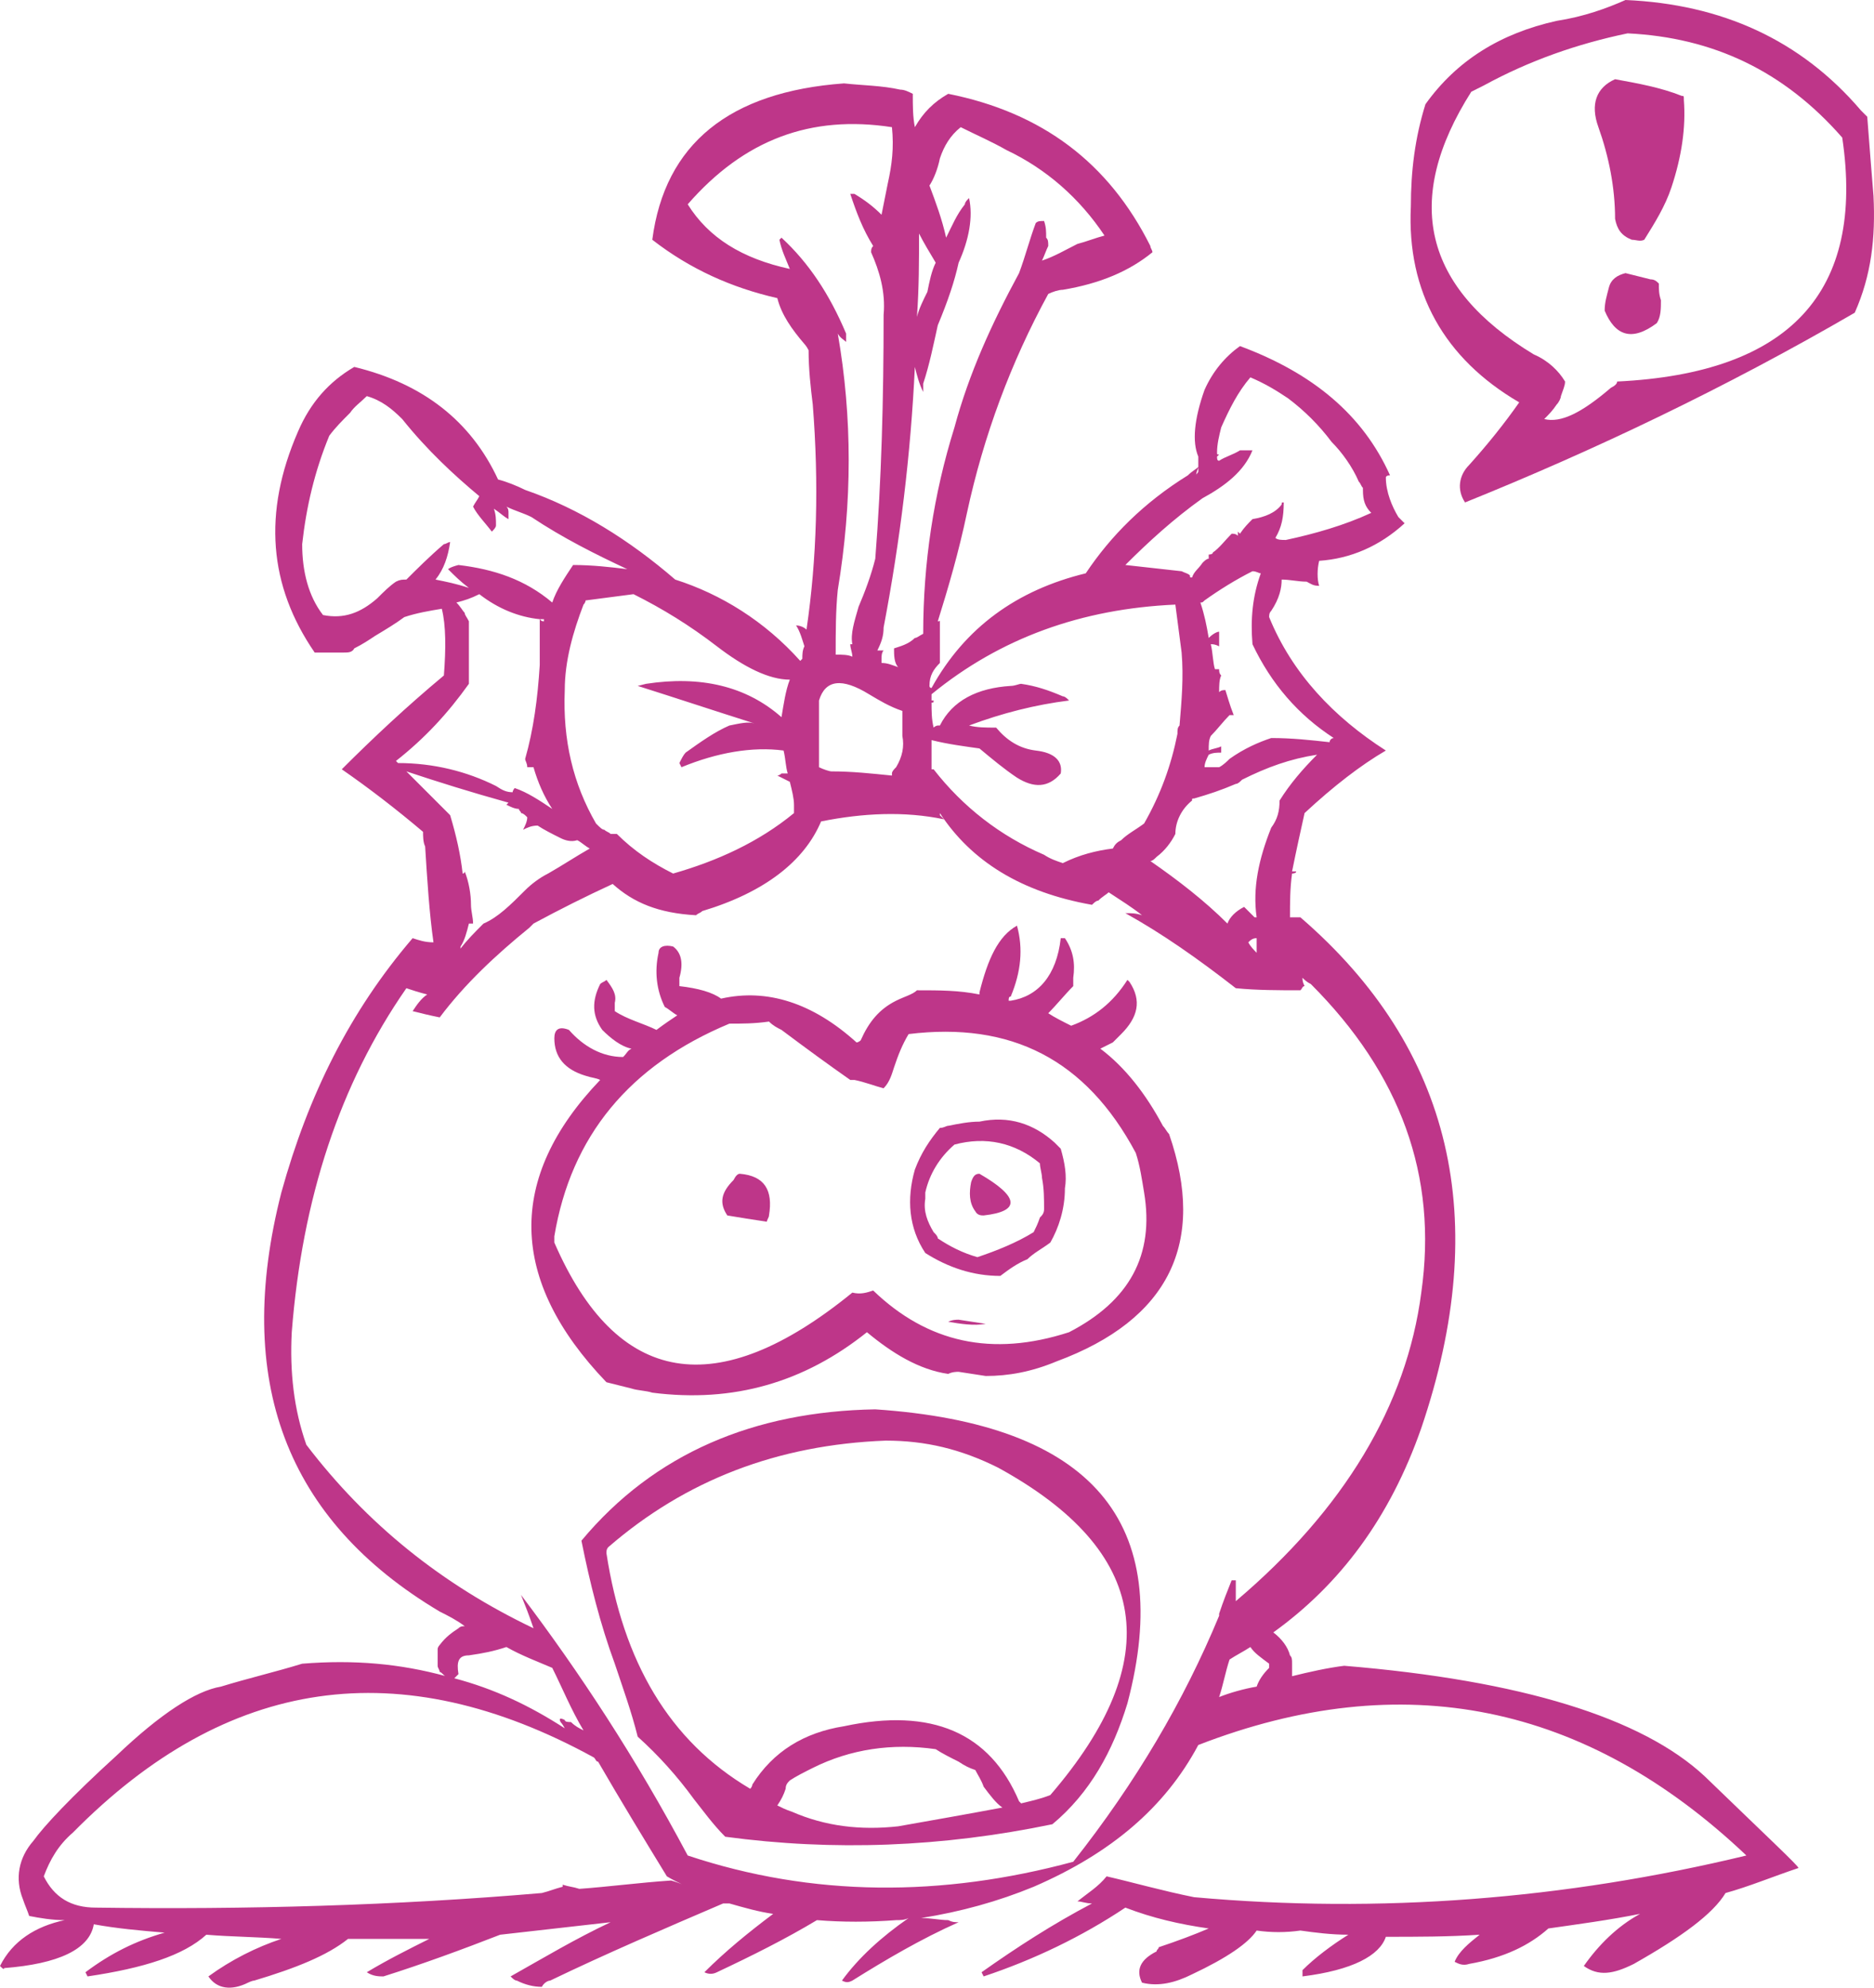 <?xml version="1.0" encoding="iso-8859-1"?>
<!-- Generator: Adobe Illustrator 12.0.1, SVG Export Plug-In . SVG Version: 6.00 Build 51448)  -->
<!DOCTYPE svg PUBLIC "-//W3C//DTD SVG 1.1//EN" "http://www.w3.org/Graphics/SVG/1.1/DTD/svg11.dtd">
<svg  version="1.1" id="Layer_1" xmlns="http://www.w3.org/2000/svg" xmlns:xlink="http://www.w3.org/1999/xlink" width="89.924" height="95.34"
	 viewBox="0 0 89.924 95.34" style="overflow:visible;enable-background:new 0 0 89.924 95.34;" xml:space="preserve">
<g>
	<path style="fill:#BE3689;" d="M89.6,5.6c-0.1-0.1-0.2-0.2-0.3-0.3C86.4,1.9,82.6,0.2,78,0c-0.9,0.4-2,0.8-3.3,1
		c-2.7,0.6-4.8,1.9-6.3,4c-0.5,1.6-0.7,3.2-0.7,4.9c-0.2,4.1,1.6,7.3,5.2,9.4c-0.7,1-1.5,2-2.4,3c-0.5,0.5-0.6,1.2-0.2,1.8
		c6.2-2.5,12.5-5.5,18.7-9.1c0.8-1.8,1-3.6,0.9-5.6C89.8,8.2,89.7,6.9,89.6,5.6z M74.7,19.4c0.1-0.1,0.2-0.3,0.2-0.4
		c0.1-0.3,0.2-0.5,0.2-0.7c-0.3-0.5-0.8-1-1.5-1.3c-5.3-3.2-6.3-7.4-3-12.6c0.2-0.1,0.4-0.2,0.6-0.3c2.2-1.2,4.5-2,6.9-2.5
		c4.1,0.2,7.5,1.8,10.3,5c1.1,7.4-2.5,11.3-10.8,11.7c0,0.1-0.1,0.2-0.3,0.3c-1.4,1.2-2.4,1.7-3.2,1.5
		C74.3,19.9,74.5,19.7,74.7,19.4z"/>
	<path style="fill:#BE3689;" d="M80.8,4.8c0-0.2,0-0.2-0.1-0.2c-1-0.4-2.1-0.6-3.2-0.8c-0.9,0.4-1.2,1.2-0.8,2.3
		c0.5,1.4,0.8,2.9,0.8,4.4c0.1,0.5,0.3,0.8,0.8,1c0.2,0,0.4,0.1,0.6,0c0.5-0.8,1-1.6,1.3-2.5C80.7,7.5,80.9,6.1,80.8,4.8z"/>
	<path style="fill:#BE3689;" d="M79.7,14.4c-0.1-0.3-0.1-0.5-0.1-0.8c-0.1-0.1-0.2-0.2-0.4-0.2c-0.4-0.1-0.8-0.2-1.2-0.3
		c-0.4,0.1-0.7,0.3-0.8,0.7c-0.1,0.4-0.2,0.7-0.2,1.1c0.5,1.2,1.3,1.5,2.5,0.6C79.7,15.2,79.7,14.8,79.7,14.4z"/>
	<path style="fill:#BE3689;" d="M86.3,89.6c0-0.1-1.5-1.5-4.5-4.4c-3-2.8-8.8-4.6-17.3-5.3c-0.8,0.1-1.7,0.3-2.5,0.5
		c0-0.2,0-0.4,0-0.6s0-0.3-0.1-0.4c-0.1-0.4-0.4-0.8-0.8-1.1c3.2-2.3,5.6-5.5,7.1-9.8c3.4-10,1.5-18.2-5.8-24.5c-0.2,0-0.4,0-0.5,0
		c0-0.7,0-1.4,0.1-2.1c0,0,0.2,0,0.2-0.1c0,0-0.1,0-0.2,0c0.2-1,0.4-1.9,0.6-2.8c1.4-1.3,2.7-2.3,3.9-3c-2.5-1.6-4.5-3.7-5.6-6.4
		c0-0.1,0-0.2,0.1-0.3c0.4-0.6,0.5-1.1,0.5-1.5c0.4,0,0.8,0.1,1.2,0.1c0.2,0.1,0.3,0.2,0.6,0.2c-0.1-0.3-0.1-0.8,0-1.2
		c1.5-0.1,2.9-0.7,4.1-1.8c-0.1-0.1-0.2-0.2-0.3-0.3c-0.3-0.5-0.6-1.2-0.6-1.9c0,0,0-0.1,0.2-0.1c-1.3-2.9-3.7-4.9-7.2-6.2
		c-0.7,0.5-1.3,1.2-1.7,2.1c-0.5,1.4-0.6,2.5-0.3,3.2c0,0.3,0,0.5,0,0.7c0,0.1-0.1,0.1-0.1,0.2c0-0.2,0.1-0.3,0.1-0.4
		c-0.1,0.1-0.3,0.2-0.5,0.4c-2.1,1.3-3.7,2.9-4.9,4.7c-3.3,0.8-5.8,2.6-7.4,5.5c-0.1,0-0.1-0.1-0.1-0.1c0-0.5,0.2-0.8,0.5-1.1
		c0-0.4,0-0.8,0-1.2c0-0.3,0-0.6,0-0.9c0,0.1,0,0.1-0.1,0.1c0.5-1.6,1-3.3,1.4-5.2c0.8-3.7,2.1-7.2,3.9-10.5
		c0.2-0.1,0.5-0.2,0.7-0.2c1.8-0.3,3.2-0.9,4.3-1.8c0-0.1-0.1-0.2-0.1-0.3c-2-4-5.2-6.4-9.7-7.3c-0.7,0.4-1.2,0.9-1.6,1.6
		c-0.1-0.5-0.1-1-0.1-1.6c-0.2-0.1-0.4-0.2-0.6-0.2c-0.9-0.2-1.8-0.2-2.7-0.3c-5.5,0.4-8.6,2.9-9.2,7.5c1.8,1.4,3.8,2.3,6,2.8
		c0.2,0.8,0.7,1.5,1.3,2.2c0,0,0.1,0.1,0.2,0.3c0,0.9,0.1,1.8,0.2,2.6c0.3,3.8,0.2,7.4-0.3,10.8c-0.1-0.1-0.3-0.2-0.5-0.2
		c0.2,0.3,0.3,0.7,0.4,1c-0.1,0.2-0.1,0.4-0.1,0.6c0,0,0,0-0.1,0.1c-1.7-1.9-3.8-3.2-6-3.9c-2.2-1.9-4.6-3.4-7.2-4.3
		c-0.4-0.2-0.9-0.4-1.3-0.5c-1.3-2.8-3.6-4.6-6.9-5.4c-1.2,0.7-2.1,1.7-2.7,3.1c-1.7,3.9-1.4,7.4,0.8,10.6c0.5,0,1,0,1.4,0
		c0.2,0,0.4,0,0.5-0.2c0.4-0.2,0.7-0.4,1-0.6c0.5-0.3,1-0.6,1.4-0.9c0.6-0.2,1.2-0.3,1.8-0.4c0.2,0.8,0.2,1.9,0.1,3.2
		c-1.8,1.5-3.4,3-4.9,4.5c1.3,0.9,2.6,1.9,3.9,3c0,0.2,0,0.5,0.1,0.7c0.1,1.6,0.2,3.2,0.4,4.6c-0.4,0-0.7-0.1-1-0.2
		c-3,3.5-5,7.5-6.3,12.2c-2.3,9,0.2,15.7,7.6,20.1c0.4,0.2,0.8,0.4,1.2,0.7c-0.1,0-0.2,0-0.3,0.1c-0.3,0.2-0.6,0.4-0.9,0.8
		c0,0-0.1,0.1-0.1,0.2c0,0.3,0,0.5,0,0.8c0,0.1,0.1,0.2,0.1,0.3c0.1,0,0.2,0.2,0.3,0.2c-2.2-0.6-4.4-0.8-6.9-0.6
		c-1.3,0.4-2.6,0.7-3.9,1.1c-1.2,0.2-2.9,1.3-5,3.3c-2.2,2-3.5,3.4-4,4.1c-0.7,0.8-0.9,1.8-0.5,2.8c0.1,0.3,0.2,0.5,0.3,0.8
		c0.5,0.1,1.1,0.2,1.7,0.2c-1.4,0.3-2.5,1-3.1,2.2c0.1,0.1,0.2,0.2,0.2,0.1c2.6-0.2,4.1-0.9,4.3-2.1c1.1,0.2,2.2,0.3,3.4,0.4
		c-1.4,0.4-2.6,1-3.8,1.9c0.1,0.2,0.1,0.2,0.1,0.2c2.7-0.4,4.6-1,5.7-2c1.2,0.1,2.4,0.1,3.6,0.2c-1.2,0.4-2.4,1-3.5,1.8
		c0.4,0.6,1.1,0.7,1.9,0.3c0,0,0.2-0.1,0.3-0.1c2-0.6,3.5-1.2,4.5-2c1.3,0,2.6,0,3.9,0c-1,0.5-2,1-3,1.6c0.3,0.2,0.6,0.2,0.8,0.2
		c1.9-0.6,3.8-1.3,5.6-2c1.8-0.2,3.5-0.4,5.3-0.6c-1.7,0.8-3.2,1.7-4.8,2.6c0.1,0.1,0.2,0.2,0.3,0.2c0.4,0.2,0.8,0.3,1.2,0.3
		c0.1-0.2,0.3-0.3,0.4-0.3c2.7-1.3,5.5-2.5,8.3-3.7c0.1,0,0.2,0,0.3,0c0.7,0.2,1.4,0.4,2.1,0.5c-1.2,0.9-2.3,1.8-3.3,2.8
		c0.2,0.1,0.4,0.1,0.6,0c1.7-0.8,3.3-1.6,4.8-2.5c1.2,0.1,2.5,0.1,3.8,0c0.2,0,0.4,0,0.6-0.1c-1.3,0.9-2.4,1.9-3.2,3
		c0.2,0.1,0.3,0.1,0.5,0c1.6-1,3.3-2,5.1-2.8c-0.2,0-0.3,0-0.5-0.1c-0.4,0-0.8-0.1-1.3-0.1c1.9-0.3,3.7-0.8,5.4-1.5
		c3.7-1.6,6.3-3.8,7.9-6.8c9.8-3.8,18.6-2,26.3,5.3c-8.7,2.1-17.6,2.8-26.5,2c-1.5-0.3-2.9-0.7-4.2-1c-0.4,0.5-0.9,0.8-1.4,1.2
		c0.2,0,0.4,0.1,0.7,0.1c-1.9,1-3.6,2.1-5.3,3.3l0.1,0.2c2.4-0.8,4.7-1.9,6.8-3.3c1.3,0.5,2.6,0.8,4,1c-0.7,0.3-1.5,0.6-2.4,0.9
		c0,0.1-0.1,0.1-0.1,0.2c-0.8,0.4-1,0.9-0.7,1.5c0.8,0.2,1.6,0,2.4-0.4c1.7-0.8,2.7-1.5,3.1-2.1c0.7,0.1,1.4,0.1,2.1,0
		c0.7,0.1,1.5,0.2,2.3,0.2c-0.8,0.5-1.6,1.1-2.2,1.7v0.3c2.4-0.3,3.7-1,4-1.9c1.5,0,3,0,4.5-0.1c-0.5,0.4-1,0.8-1.2,1.3
		c0.2,0.1,0.4,0.2,0.7,0.1c1.7-0.3,2.9-0.9,3.8-1.7c1.4-0.2,2.9-0.4,4.4-0.7c-1.1,0.6-2,1.5-2.7,2.5c0.7,0.5,1.4,0.4,2.4-0.1
		c2.3-1.3,3.8-2.4,4.4-3.4C83.9,90.5,85.1,90,86.3,89.6z M58.5,22.1c-0.1,0-0.1-0.1-0.1-0.2c0,0,0,0,0.1-0.1c-0.1,0-0.1,0-0.1-0.1
		c0-0.4,0.1-0.8,0.2-1.2c0.4-0.9,0.8-1.7,1.4-2.4c0.7,0.3,1.2,0.6,1.8,1c0.8,0.6,1.5,1.3,2.1,2.1c0.5,0.5,1,1.2,1.3,1.9
		c0.1,0.1,0.1,0.2,0.2,0.3v0.1c0,0.5,0.1,0.8,0.4,1.1c-1.3,0.6-2.7,1-4.1,1.3c-0.2,0-0.4,0-0.5-0.1c0.3-0.5,0.4-1,0.4-1.7
		c-0.1,0-0.1,0-0.1,0.1c-0.3,0.4-0.8,0.6-1.4,0.7c-0.2,0.2-0.4,0.4-0.6,0.7c-0.1-0.1-0.1-0.1-0.1-0.1c0,0.1,0,0.1,0,0.1s0,0,0,0.1
		c-0.1-0.1-0.2-0.1-0.3-0.1c-0.3,0.3-0.6,0.7-0.9,0.9c0,0.1-0.2,0.1-0.2,0.1c0,0.1,0,0.2,0,0.2c-0.1,0-0.2,0.1-0.3,0.2
		c-0.2,0.3-0.4,0.4-0.5,0.7c-0.1,0-0.1,0-0.1-0.1c-0.1-0.1-0.2-0.1-0.4-0.2c-0.9-0.1-1.8-0.2-2.7-0.3l0,0c1.1-1.1,2.3-2.2,3.7-3.2
		c1.1-0.6,2-1.3,2.4-2.3c-0.2,0-0.4,0-0.6,0C59.2,21.8,58.8,21.9,58.5,22.1z M46.1,6.1c0.8,0.4,1.5,0.7,2.2,1.1
		c1.9,0.9,3.5,2.3,4.7,4.1c-0.4,0.1-0.9,0.3-1.3,0.4c-0.6,0.3-1.1,0.6-1.7,0.8c0.1-0.2,0.2-0.5,0.3-0.7c0-0.2,0-0.3-0.1-0.4
		c0-0.3,0-0.5-0.1-0.8c-0.2,0-0.3,0-0.4,0.1c-0.3,0.8-0.5,1.6-0.8,2.4l0,0c-1.3,2.4-2.4,4.8-3.1,7.4c-1,3.2-1.5,6.5-1.5,9.9
		c-0.2,0.1-0.3,0.2-0.4,0.2c-0.3,0.3-0.7,0.4-1,0.5c0,0.3,0,0.7,0.2,0.9c-0.3-0.1-0.5-0.2-0.8-0.2c0-0.1,0-0.1,0-0.2
		c0-0.1,0-0.3,0.1-0.4c-0.1,0-0.2,0-0.3,0c0.2-0.4,0.3-0.7,0.3-1.1c0.8-4.2,1.3-8.3,1.5-12.5c0.1,0.4,0.2,0.8,0.4,1.2
		c0-0.2,0-0.3,0-0.4c0.3-0.9,0.5-1.9,0.7-2.8c0.5-1.2,0.8-2.1,1-3c0.5-1.1,0.7-2.2,0.5-3.1c-0.1,0.1-0.2,0.2-0.2,0.3
		c-0.4,0.5-0.6,1-0.9,1.6c-0.2-0.9-0.5-1.7-0.8-2.5c0.2-0.3,0.4-0.8,0.5-1.3C45.3,7,45.6,6.5,46.1,6.1z M37.5,11.4l-0.1,0.1
		c0.1,0.5,0.3,0.9,0.5,1.4c-2.3-0.5-3.9-1.5-4.9-3.1c2.7-3.1,5.9-4.3,9.8-3.7c0.1,1,0,1.8-0.2,2.7c-0.1,0.5-0.2,1-0.3,1.5
		c-0.4-0.4-0.8-0.7-1.3-1h-0.2c0.3,0.9,0.6,1.7,1.1,2.5c-0.1,0.1-0.1,0.2-0.1,0.3c0.4,0.9,0.7,1.9,0.6,3c0,4-0.1,7.9-0.4,11.7
		c-0.2,0.8-0.5,1.6-0.8,2.3c-0.2,0.7-0.4,1.3-0.3,1.8c-0.1,0-0.1,0-0.1,0c0,0.2,0.1,0.4,0.1,0.6c-0.2-0.1-0.5-0.1-0.8-0.1l0,0
		c0-1.1,0-2.1,0.1-3.1c0.7-4.2,0.7-8.3,0-12.3c0.1,0.2,0.3,0.3,0.4,0.4c0-0.1,0-0.2,0-0.4C39.8,14.1,38.8,12.6,37.5,11.4z
		 M44.9,12.6c-0.2,0.4-0.3,0.9-0.4,1.4c-0.2,0.4-0.4,0.8-0.5,1.2c0.1-1.4,0.1-2.7,0.1-4C44.3,11.6,44.6,12.1,44.9,12.6z M49,32.8
		c-0.1,0-0.3,0.1-0.5,0.1c-1.6,0.1-2.8,0.7-3.4,1.9c0,0,0,0-0.1,0c0,0-0.1,0-0.2,0.1c-0.1-0.4-0.1-0.8-0.1-1.2c0.1,0,0.1,0,0.1-0.1
		c-0.1,0-0.1,0-0.1,0c0-0.1,0-0.2,0-0.3c3.3-2.7,7.2-4.1,11.7-4.3c0.1,0.8,0.2,1.5,0.3,2.3c0.1,1.2,0,2.3-0.1,3.5
		c-0.1,0.1-0.1,0.2-0.1,0.4c-0.3,1.5-0.8,2.9-1.6,4.3c-0.4,0.3-0.8,0.5-1.1,0.8c-0.2,0.1-0.3,0.2-0.4,0.4c-0.8,0.1-1.6,0.3-2.4,0.7
		c-0.3-0.1-0.6-0.2-0.9-0.4c-2.1-0.9-3.9-2.3-5.3-4.1c-0.1,0-0.1,0-0.1,0c0-0.5,0-0.9,0-1.4c0.8,0.2,1.6,0.3,2.3,0.4
		c0.6,0.5,1.2,1,1.8,1.4c0.8,0.5,1.5,0.5,2.1-0.2c0.1-0.6-0.3-1-1.2-1.1c-0.8-0.1-1.4-0.5-1.9-1.1c-0.5,0-0.9,0-1.3-0.1
		c1.6-0.6,3.2-1,4.8-1.2c-0.1-0.1-0.2-0.2-0.3-0.2C50.3,33.1,49.7,32.9,49,32.8z M36.2,34.7c-0.3-0.1-0.7,0-1.2,0.1
		c-0.7,0.3-1.4,0.8-2.1,1.3c-0.1,0.1-0.2,0.3-0.3,0.5l0.1,0.2c1.7-0.7,3.4-1,4.9-0.8c0.1,0.4,0.1,0.8,0.2,1.1c-0.1,0-0.2,0-0.3,0
		c-0.1,0.1-0.2,0.1-0.2,0.1c0.2,0.1,0.4,0.2,0.6,0.3c0.1,0.4,0.2,0.8,0.2,1.1c0,0.2,0,0.3,0,0.4c-1.7,1.4-3.7,2.3-5.8,2.9
		c-1-0.5-1.9-1.1-2.7-1.9c-0.1,0-0.2,0-0.3,0c-0.1-0.1-0.2-0.1-0.3-0.2c-0.1,0-0.2-0.1-0.4-0.3c-1.1-1.9-1.6-4-1.5-6.4
		c0-1.4,0.4-2.8,0.9-4.1c0.1-0.1,0.1-0.2,0.1-0.2c0.8-0.1,1.5-0.2,2.3-0.3c1.4,0.7,2.7,1.5,4,2.5c1.3,1,2.5,1.6,3.5,1.6
		c-0.2,0.5-0.3,1.2-0.4,1.8c-1.7-1.5-3.9-2-6.5-1.6l-0.4,0.1C32.5,33.5,34.3,34.1,36.2,34.7z M39.3,34c0-0.1,0-0.2,0-0.4
		c0.3-1,1.1-1.1,2.4-0.3c0.5,0.3,1,0.6,1.6,0.8c0,0.4,0,0.8,0,1.2c0.1,0.5,0,1-0.3,1.5c-0.1,0.1-0.2,0.2-0.2,0.3v0.1
		c-1-0.1-1.9-0.2-2.9-0.2c-0.1,0-0.4-0.1-0.6-0.2v-0.2c0-0.3,0-0.7,0-1.1C39.3,35,39.3,34.5,39.3,34z M45.1,39.1V39
		c1.5,2.3,3.9,3.8,7.3,4.4c0.1-0.1,0.2-0.2,0.3-0.2c0.2-0.2,0.4-0.3,0.5-0.4c0.6,0.4,1.1,0.7,1.6,1.1c-0.3-0.1-0.5-0.1-0.8-0.1
		c1.8,1,3.5,2.2,5.3,3.6c1,0.1,2.1,0.1,3.1,0.1c0.1-0.1,0.1-0.2,0.2-0.2c-0.1-0.2-0.1-0.3-0.1-0.4c0.1,0.1,0.2,0.2,0.4,0.3
		c4.3,4.3,6.1,9.2,5.3,14.8c-0.7,5.4-3.7,10.4-8.9,14.8c0-0.4,0-0.7,0-1c-0.1,0-0.2,0-0.2,0c-0.2,0.5-0.4,1-0.6,1.6l0,0v0.1
		c-1.7,4.1-4,8-7,11.8C45.2,91,39,91,33,89c-2.5-4.7-5.2-8.8-8-12.5c0.2,0.5,0.4,1,0.6,1.6c-4.4-2.1-8-5-10.9-8.8
		c-0.6-1.7-0.8-3.5-0.7-5.4c0.5-6.4,2.3-11.9,5.5-16.5c0.3,0.1,0.6,0.2,1,0.3c-0.3,0.2-0.5,0.5-0.7,0.8c0.4,0.1,0.8,0.2,1.3,0.3
		c1.2-1.6,2.7-3,4.3-4.3h0.1c0,0,0,0-0.1,0c0.1-0.1,0.2-0.2,0.2-0.2c1.3-0.7,2.5-1.3,3.8-1.9c1,0.9,2.2,1.4,4,1.5
		c0.1-0.1,0.2-0.1,0.3-0.2c3-0.9,4.9-2.4,5.7-4.3c2-0.4,4-0.5,5.9-0.1C45.2,39.2,45.2,39.2,45.1,39.1z M60.1,27.4
		c0.2,0,0.3,0.1,0.4,0.1c-0.4,1.1-0.5,2.2-0.4,3.4c0.9,1.9,2.2,3.4,3.9,4.5c-0.1,0-0.2,0.1-0.2,0.2c-0.9-0.1-1.8-0.2-2.8-0.2
		c-0.6,0.2-1.3,0.5-2,1c-0.1,0.1-0.3,0.3-0.5,0.4c-0.3,0-0.5,0-0.7,0c0-0.2,0.1-0.4,0.2-0.6c0.2-0.1,0.4-0.1,0.6-0.1c0,0,0,0,0-0.1
		c0,0,0-0.1,0-0.2c-0.2,0.1-0.4,0.1-0.6,0.2c0-0.3,0-0.5,0.1-0.7c0.3-0.3,0.6-0.7,0.9-1h0.2c-0.2-0.5-0.3-0.9-0.4-1.2
		c-0.1,0-0.2,0-0.3,0.1c0-0.3,0-0.6,0.1-0.8c-0.1-0.1-0.1-0.2-0.1-0.3c0,0-0.1,0-0.2,0c-0.1-0.3-0.1-0.8-0.2-1.2
		c0.1,0,0.2,0,0.4,0.1c0-0.2,0-0.5,0-0.7c-0.1,0-0.3,0.1-0.5,0.3c-0.1-0.6-0.2-1.1-0.4-1.7c0.1,0,0.1,0,0.2-0.1
		C58.5,28.3,59.3,27.8,60.1,27.4z M61.4,38.4c0,0.5-0.1,0.9-0.4,1.3c-0.6,1.5-0.9,2.9-0.7,4.3c-0.1,0-0.1,0-0.1,0
		c-0.2-0.2-0.4-0.4-0.5-0.5c-0.4,0.2-0.7,0.5-0.8,0.8c-1.1-1.1-2.4-2.1-3.7-3c0.1,0,0.2-0.1,0.3-0.2c0.4-0.3,0.7-0.7,0.9-1.1
		c0-0.6,0.3-1.2,0.8-1.6c0-0.1,0-0.1,0.1-0.1c0.7-0.2,1.3-0.4,2-0.7c0.1,0,0.2-0.1,0.3-0.2c1.2-0.6,2.3-1,3.6-1.2
		C62.5,36.9,61.9,37.6,61.4,38.4z M59.9,45.2c0.1-0.1,0.2-0.2,0.4-0.2c0,0.2,0,0.5,0,0.7C60.2,45.6,60,45.4,59.9,45.2z M16.8,19.8
		c0.2-0.3,0.5-0.5,0.8-0.8c0.7,0.2,1.2,0.6,1.7,1.1c1.2,1.5,2.5,2.7,3.7,3.7c-0.1,0.2-0.2,0.3-0.3,0.5c0.2,0.4,0.6,0.8,0.9,1.2
		c0.1-0.1,0.2-0.2,0.2-0.3c0-0.3,0-0.5-0.1-0.8c0.3,0.2,0.5,0.4,0.7,0.5c0-0.1,0-0.2,0-0.3c0-0.1,0-0.2-0.1-0.3
		c0.4,0.2,0.8,0.3,1.2,0.5c1.5,1,3.1,1.8,4.6,2.5c-0.8-0.1-1.7-0.2-2.6-0.2c-0.4,0.6-0.8,1.2-1,1.8c-1.3-1.1-2.8-1.6-4.5-1.8
		c-0.4,0.1-0.5,0.2-0.5,0.2c0.3,0.3,0.6,0.6,1,0.9c-0.6-0.2-1.1-0.3-1.6-0.4c0.4-0.5,0.6-1.1,0.7-1.8c-0.1,0-0.2,0.1-0.3,0.1
		c-0.7,0.6-1.3,1.2-1.8,1.7c-0.2,0-0.3,0-0.5,0.1c-0.3,0.2-0.6,0.5-0.9,0.8c-0.8,0.7-1.6,1-2.6,0.8c-0.7-0.9-1-2.1-1-3.4
		c0.2-1.8,0.6-3.5,1.3-5.2C16.1,20.5,16.4,20.2,16.8,19.8z M26.1,29.8c-0.1,0-0.1,0-0.2-0.1c0.1,0,0.2,0,0.2,0
		C26.1,29.8,26.1,29.8,26.1,29.8z M25.9,29.7c0,0.7,0,1.5,0,2.2c-0.1,1.6-0.3,3.1-0.7,4.5c0,0.1,0.1,0.2,0.1,0.4c0.2,0,0.3,0,0.3,0
		c0.2,0.7,0.5,1.4,0.9,2c-0.6-0.4-1.2-0.8-1.8-1c0,0-0.1,0.1-0.1,0.2c-0.3,0-0.5-0.1-0.8-0.3c-1.4-0.7-3-1.1-4.7-1.1L19,36.5
		c1.4-1.1,2.5-2.3,3.5-3.7c0-0.3,0-0.5,0-0.8c0-0.7,0-1.5,0-2.2c-0.1-0.2-0.2-0.3-0.2-0.4c-0.1-0.1-0.2-0.3-0.4-0.5
		c0.4-0.1,0.7-0.2,1.1-0.4C23.9,29.2,24.9,29.6,25.9,29.7z M22.3,41.8c0,0,0,0.1-0.1,0.1c-0.1-0.9-0.3-1.8-0.6-2.8
		c-0.7-0.7-1.5-1.5-2.1-2.1c1.5,0.5,3.1,1,4.9,1.5c-0.1,0.1-0.1,0.1-0.1,0.1c0.2,0.1,0.4,0.2,0.6,0.2c0,0.1,0.1,0.1,0.1,0.2
		c0.1,0,0.2,0.1,0.3,0.2c0,0.2-0.1,0.4-0.2,0.6c0.2-0.1,0.4-0.2,0.7-0.2c0.3,0.2,0.7,0.4,1.1,0.6c0.2,0.1,0.5,0.2,0.8,0.1
		c0.2,0.1,0.4,0.3,0.6,0.4c-0.7,0.4-1.3,0.8-2,1.2c-0.4,0.2-0.8,0.5-1.1,0.8c-0.7,0.7-1.3,1.3-2,1.6c-0.4,0.4-0.8,0.8-1.1,1.2
		c0,0,0,0,0-0.1c0.2-0.3,0.3-0.7,0.4-1.1c0,0,0.1,0,0.2,0c0-0.3-0.1-0.6-0.1-0.9C22.6,42.9,22.5,42.3,22.3,41.8z M2.1,90
		c0.3-0.8,0.7-1.5,1.4-2.1c7.4-7.5,15.7-8.7,25-3.6c0.1,0.1,0.1,0.2,0.2,0.2c1.1,1.9,2.2,3.7,3.3,5.5c0.5,0.3,1,0.5,1.4,0.7
		c-0.4-0.2-0.8-0.4-1.2-0.5c-1.5,0.1-3,0.3-4.4,0.4c-0.3-0.1-0.5-0.1-0.8-0.2c0,0.1,0,0.1,0,0.1c-0.4,0.1-0.6,0.2-1,0.3
		c-7,0.6-14.2,0.8-21.4,0.7C3.4,91.5,2.6,91,2.1,90z M28,83c-0.2-0.1-0.4-0.2-0.6-0.4c-0.1,0-0.3,0-0.3-0.1
		c-0.2-0.1-0.3-0.1-0.2,0.1c0,0,0.1,0.1,0.2,0.3c-1.7-1.1-3.4-1.9-5.3-2.4c0,0,0.1-0.1,0.2-0.2c-0.1-0.6,0-0.9,0.5-0.9
		c0.7-0.1,1.2-0.2,1.8-0.4c0.7,0.4,1.5,0.7,2.2,1C27,81,27.4,82,28,83z M60.9,80c-0.3,0.3-0.5,0.6-0.6,0.9c-0.6,0.1-1.3,0.3-1.8,0.5
		c0.2-0.6,0.3-1.2,0.5-1.8c0.3-0.2,0.7-0.4,1-0.6c0.2,0.3,0.5,0.5,0.9,0.8C60.9,79.9,60.9,80,60.9,80z"/>
	<path style="fill:#BE3689;" d="M44,47.5c-0.2,0.2-0.6,0.3-1,0.5c-0.8,0.4-1.3,1-1.7,1.9c0,0-0.1,0.1-0.2,0.1
		c-2.1-1.9-4.3-2.6-6.5-2.1c-0.4-0.3-1.1-0.5-2-0.6c0-0.2,0-0.3,0-0.4c0.2-0.7,0.1-1.2-0.3-1.5c-0.4-0.1-0.7,0-0.7,0.3
		c-0.2,0.9-0.1,1.8,0.3,2.6c0.2,0.1,0.4,0.3,0.6,0.4c-0.3,0.2-0.6,0.4-1,0.7c-0.6-0.3-1.4-0.5-2-0.9c0-0.1,0-0.2,0-0.4
		c0.1-0.4-0.1-0.7-0.4-1.1c-0.1,0.1-0.2,0.1-0.3,0.2c-0.4,0.8-0.4,1.5,0.1,2.2c0.4,0.4,0.9,0.8,1.4,0.9c-0.2,0.1-0.2,0.2-0.4,0.4
		c-1,0-1.9-0.5-2.6-1.3c-0.5-0.2-0.7,0-0.7,0.4c0,0.9,0.5,1.5,1.5,1.8c0.3,0.1,0.5,0.1,0.7,0.2c-4.5,4.7-4.4,9.6,0.3,14.5
		c0.4,0.1,0.8,0.2,1.2,0.3c0.3,0.1,0.7,0.1,1,0.2c3.9,0.5,7.3-0.5,10.3-2.9c1.2,1,2.5,1.8,3.9,2c0.2-0.1,0.4-0.1,0.5-0.1l1.3,0.2
		c1.1,0,2.2-0.2,3.4-0.7c5.4-2,7.2-5.7,5.4-10.9c-0.1-0.1-0.2-0.3-0.3-0.4c-0.8-1.5-1.8-2.8-3-3.7c0.2-0.1,0.4-0.2,0.6-0.3
		c0.1-0.1,0.2-0.2,0.4-0.4c0.8-0.8,1-1.6,0.4-2.5c0,0,0,0-0.1-0.1l0,0c-0.7,1.1-1.6,1.8-2.7,2.2c-0.4-0.2-0.8-0.4-1.1-0.6
		c0.4-0.4,0.8-0.9,1.2-1.3c0-0.2,0-0.3,0-0.4c0.1-0.7,0-1.3-0.4-1.9h-0.2c-0.2,1.8-1.1,2.8-2.4,3c-0.1,0-0.1,0-0.1,0
		c0-0.1,0-0.2,0.1-0.2c0.5-1.2,0.6-2.3,0.3-3.4c-0.9,0.5-1.4,1.6-1.8,3.2c0,0,0,0,0,0.1C46,47.5,45.1,47.5,44,47.5z M26.6,59.6
		c0-0.1,0-0.2,0-0.3c0.8-4.8,3.6-8.2,8.4-10.2c0.6,0,1.2,0,1.9-0.1c0.2,0.2,0.4,0.3,0.6,0.4c1.2,0.9,2.3,1.7,3.3,2.4
		c0.1,0,0.2,0,0.2,0c0.5,0.1,1,0.3,1.4,0.4c0.3-0.3,0.4-0.7,0.5-1c0.2-0.6,0.4-1.1,0.7-1.6c4.9-0.6,8.5,1.2,10.9,5.7
		c0.2,0.6,0.3,1.3,0.4,1.9c0.5,3-0.7,5.2-3.6,6.7c-3.7,1.2-6.8,0.5-9.4-2c-0.3,0.1-0.6,0.2-1,0.1C34.4,67.3,29.6,66.5,26.6,59.6z"/>
	<path style="fill:#BE3689;" d="M45.5,54c-0.1,0-0.2,0.1-0.4,0.1c-0.5,0.6-0.9,1.2-1.2,2c-0.4,1.4-0.3,2.8,0.5,4
		c1.1,0.7,2.3,1.1,3.6,1.1c0.4-0.3,0.8-0.6,1.3-0.8c0.3-0.3,0.7-0.5,1.1-0.8c0.4-0.7,0.7-1.6,0.7-2.6c0.1-0.6,0-1.2-0.2-1.9
		c-0.1-0.1-0.2-0.2-0.3-0.3c-1-0.9-2.2-1.3-3.6-1C46.5,53.8,46,53.9,45.5,54z M44.4,57.5c0-0.1,0-0.2,0-0.3c0.2-0.9,0.7-1.7,1.4-2.3
		c1.5-0.4,2.9-0.1,4.1,0.9c0,0.2,0.1,0.5,0.1,0.7c0.1,0.5,0.1,1,0.1,1.5c0,0.2-0.1,0.3-0.2,0.4c-0.1,0.3-0.2,0.5-0.3,0.7
		c-0.8,0.5-1.8,0.9-2.7,1.2c-0.7-0.2-1.3-0.5-1.9-0.9c0-0.1-0.1-0.2-0.2-0.3C44.5,58.6,44.3,58.1,44.4,57.5z"/>
	<path style="fill:#BE3689;" d="M46.8,58.1c0.1,0.2,0.3,0.2,0.4,0.2c1.8-0.2,1.7-0.9-0.2-2c-0.2,0-0.3,0.1-0.4,0.4
		C46.5,57.2,46.5,57.7,46.8,58.1z"/>
	<path style="fill:#BE3689;" d="M35.5,56.3c-0.1,0-0.2,0.1-0.3,0.3c-0.6,0.6-0.7,1.1-0.3,1.7c0.6,0.1,1.2,0.2,1.9,0.3
		c0-0.1,0.1-0.2,0.1-0.3C37.1,57.1,36.7,56.4,35.5,56.3z"/>
	<path style="fill:#BE3689;" d="M46,63.3c-0.1,0-0.3,0-0.5,0.1c0.6,0.1,1.2,0.2,1.8,0.1L46,63.3z"/>
	<path style="fill:#BE3689;" d="M29.5,79.8c0.4,1.2,0.8,2.3,1.1,3.5c1,0.9,1.9,1.9,2.7,3c0.4,0.5,0.9,1.2,1.5,1.8
		c5.2,0.7,10.4,0.5,15.7-0.6c1.8-1.5,2.9-3.5,3.6-5.8C56.4,73,52.4,68.3,42,67.6c-5.8,0.1-10.6,2.1-14.1,6.3
		C28.3,75.9,28.8,77.9,29.5,79.8z M29.1,74.5c0-0.1,0-0.2,0.1-0.3c3.7-3.2,8.1-4.9,13.3-5.1c1.9,0,3.6,0.4,5.4,1.3
		c7.3,4,8.1,9.2,2.5,15.7c-0.5,0.2-1,0.3-1.4,0.4l-0.1-0.1c-1.4-3.3-4.2-4.5-8.4-3.6c-1.9,0.3-3.4,1.2-4.4,2.8
		c0,0.1-0.1,0.2-0.1,0.2C32.1,83.5,29.9,79.7,29.1,74.5z M46,84.5c0.3,0.2,0.5,0.3,0.8,0.4c0.1,0.2,0.3,0.5,0.4,0.8
		c0.3,0.4,0.6,0.8,0.9,1c-1.6,0.3-3.3,0.6-5,0.9c-1.8,0.2-3.5,0-5.1-0.7c-0.3-0.1-0.5-0.2-0.7-0.3c0.2-0.3,0.3-0.5,0.4-0.8
		c0-0.2,0.1-0.3,0.2-0.4c0.3-0.2,0.7-0.4,1.1-0.6c1.8-0.9,3.8-1.2,5.9-0.9C45.2,84.1,45.6,84.3,46,84.5z"/>
	<path style="fill:#BE3689;" d="M18.8,44.6c0,0,0-0.1,0-0.2C18.8,44.5,18.8,44.6,18.8,44.6L18.8,44.6z"/>
</g>
</svg>
